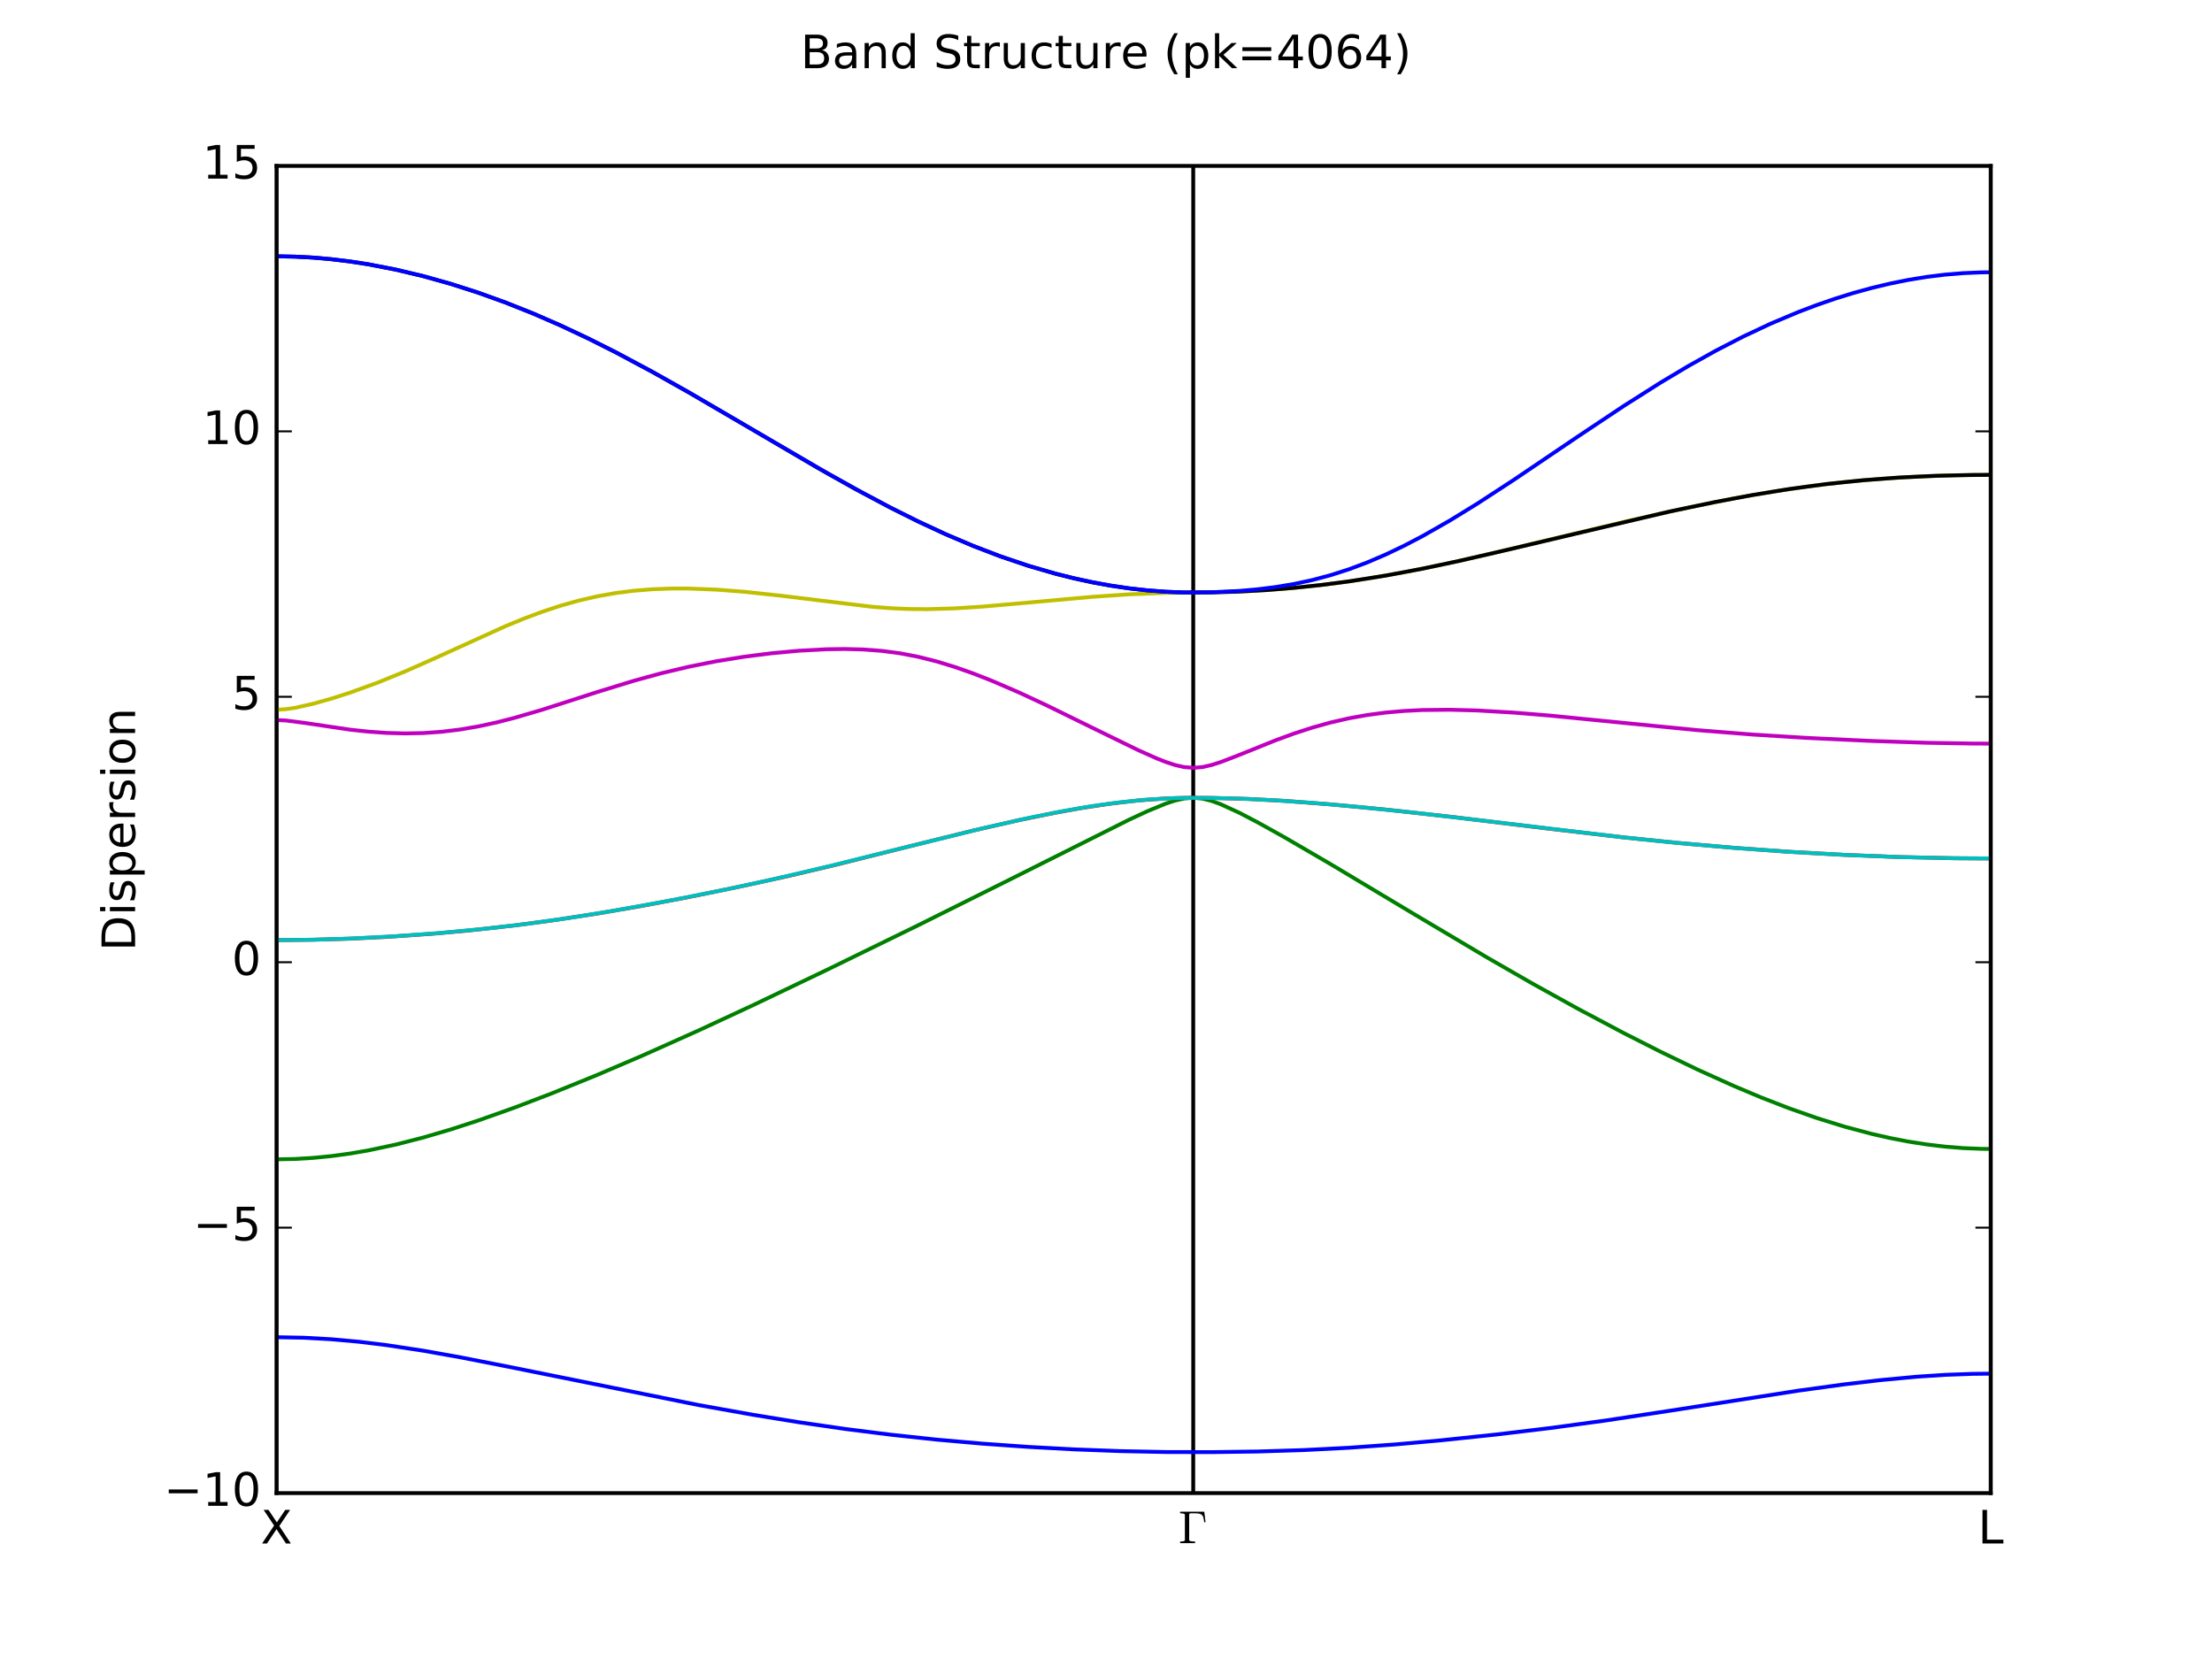 <?xml version="1.0" encoding="utf-8" standalone="no"?>
<!DOCTYPE svg PUBLIC "-//W3C//DTD SVG 1.1//EN"
  "http://www.w3.org/Graphics/SVG/1.1/DTD/svg11.dtd">
<!-- Created with matplotlib (http://matplotlib.org/) -->
<svg height="432pt" version="1.1" viewBox="0 0 576 432" width="576pt" xmlns="http://www.w3.org/2000/svg" xmlns:xlink="http://www.w3.org/1999/xlink">
 <defs>
  <style type="text/css">
*{stroke-linecap:butt;stroke-linejoin:round;stroke-miterlimit:100000;}
  </style>
 </defs>
 <g id="figure_1">
  <g id="patch_1">
   <path d="M 0 432 
L 576 432 
L 576 0 
L 0 0 
z
" style="fill:#ffffff;"/>
  </g>
  <g id="axes_1">
   <g id="patch_2">
    <path d="M 72 388.8 
L 518.4 388.8 
L 518.4 43.2 
L 72 43.2 
z
" style="fill:#ffffff;"/>
   </g>
   <g id="LineCollection_1">
    <path clip-path="url(#p63d9817615)" d="M 72 388.8 
L 72 43.2 
" style="fill:none;stroke:#000000;"/>
    <path clip-path="url(#p63d9817615)" d="M 310.717 388.8 
L 310.717 43.2 
" style="fill:none;stroke:#000000;"/>
    <path clip-path="url(#p63d9817615)" d="M 518.4 388.8 
L 518.4 43.2 
" style="fill:none;stroke:#000000;"/>
   </g>
   <g id="line2d_1">
    <path clip-path="url(#p63d9817615)" d="M 72 348.204 
L 79.161 348.339 
L 86.323 348.74 
L 93.484 349.391 
L 100.646 350.265 
L 110.195 351.717 
L 119.743 353.413 
L 134.066 356.228 
L 181.81 365.853 
L 196.133 368.418 
L 208.068 370.355 
L 220.004 372.085 
L 231.94 373.593 
L 243.876 374.871 
L 255.812 375.924 
L 267.748 376.767 
L 279.683 377.413 
L 291.619 377.862 
L 303.555 378.103 
L 315.491 378.13 
L 327.427 377.969 
L 339.363 377.601 
L 351.298 376.99 
L 363.234 376.133 
L 375.17 375.063 
L 389.493 373.558 
L 403.816 371.841 
L 418.139 369.893 
L 434.849 367.351 
L 468.27 362.126 
L 480.205 360.49 
L 489.754 359.366 
L 499.303 358.476 
L 506.464 358.009 
L 513.626 357.748 
L 518.4 357.697 
L 518.4 357.697 
" style="fill:none;stroke:#0000ff;stroke-linecap:square;"/>
   </g>
   <g id="line2d_2">
    <path clip-path="url(#p63d9817615)" d="M 72 301.89 
L 76.774 301.795 
L 81.549 301.51 
L 86.323 301.04 
L 91.097 300.391 
L 95.872 299.573 
L 103.033 298.052 
L 110.195 296.216 
L 117.356 294.112 
L 124.518 291.781 
L 134.066 288.39 
L 143.615 284.74 
L 155.551 279.89 
L 167.487 274.782 
L 181.81 268.373 
L 196.133 261.723 
L 215.23 252.592 
L 239.102 240.926 
L 262.973 229.023 
L 294.006 213.454 
L 298.781 211.232 
L 303.555 209.262 
L 305.942 208.476 
L 308.329 207.933 
L 310.717 207.735 
L 313.104 207.954 
L 315.491 208.556 
L 317.878 209.425 
L 322.652 211.614 
L 327.427 214.102 
L 334.588 218.089 
L 346.524 225.042 
L 368.009 237.907 
L 387.106 249.254 
L 399.042 256.115 
L 410.978 262.725 
L 422.913 269.056 
L 432.462 273.896 
L 442.011 278.5 
L 451.559 282.814 
L 458.721 285.82 
L 465.882 288.596 
L 473.044 291.113 
L 480.205 293.341 
L 487.367 295.253 
L 492.141 296.337 
L 496.916 297.258 
L 501.69 298.008 
L 506.464 298.579 
L 511.239 298.964 
L 516.013 299.158 
L 518.4 299.182 
L 518.4 299.182 
" style="fill:none;stroke:#008000;stroke-linecap:square;"/>
   </g>
   <g id="line2d_3">
    <path clip-path="url(#p63d9817615)" d="M 72 244.801 
L 81.549 244.707 
L 91.097 244.429 
L 100.646 243.97 
L 112.582 243.148 
L 122.13 242.289 
L 134.066 240.966 
L 143.615 239.705 
L 155.551 237.882 
L 167.487 235.831 
L 179.422 233.578 
L 193.745 230.638 
L 205.681 228.017 
L 217.617 225.197 
L 236.714 220.407 
L 253.425 216.272 
L 265.36 213.555 
L 274.909 211.61 
L 282.071 210.332 
L 289.232 209.256 
L 296.394 208.433 
L 303.555 207.913 
L 308.329 207.755 
L 315.491 207.77 
L 325.04 208.04 
L 334.588 208.552 
L 346.524 209.458 
L 360.847 210.82 
L 377.557 212.663 
L 403.816 215.845 
L 422.913 218.069 
L 437.236 219.532 
L 451.559 220.779 
L 465.882 221.807 
L 480.205 222.611 
L 494.528 223.174 
L 508.851 223.481 
L 518.4 223.54 
L 518.4 223.54 
" style="fill:none;stroke:#ff0000;stroke-linecap:square;"/>
   </g>
   <g id="line2d_4">
    <path clip-path="url(#p63d9817615)" d="M 72 244.801 
L 81.549 244.7 
L 91.097 244.405 
L 103.033 243.789 
L 114.969 242.918 
L 126.905 241.784 
L 136.453 240.663 
L 148.389 239.003 
L 160.325 237.066 
L 174.648 234.465 
L 188.971 231.633 
L 200.907 229.055 
L 215.23 225.719 
L 234.327 220.993 
L 255.812 215.701 
L 267.748 213.009 
L 277.296 211.11 
L 284.458 209.895 
L 291.619 208.912 
L 298.781 208.205 
L 305.942 207.811 
L 313.104 207.744 
L 322.652 207.949 
L 332.201 208.404 
L 341.75 209.065 
L 353.686 210.108 
L 368.009 211.582 
L 387.106 213.8 
L 422.913 218.069 
L 437.236 219.532 
L 451.559 220.779 
L 465.882 221.806 
L 480.205 222.61 
L 494.528 223.174 
L 508.851 223.481 
L 518.4 223.54 
L 518.4 223.54 
" style="fill:none;stroke:#00bfbf;stroke-linecap:square;"/>
   </g>
   <g id="line2d_5">
    <path clip-path="url(#p63d9817615)" d="M 72 187.507 
L 74.387 187.61 
L 79.161 188.222 
L 91.097 189.997 
L 95.872 190.511 
L 100.646 190.85 
L 105.42 190.984 
L 110.195 190.891 
L 114.969 190.556 
L 119.743 189.976 
L 124.518 189.159 
L 129.292 188.124 
L 134.066 186.902 
L 141.228 184.802 
L 155.551 180.191 
L 165.099 177.258 
L 172.261 175.299 
L 179.422 173.601 
L 186.584 172.176 
L 193.745 171.016 
L 200.907 170.107 
L 208.068 169.446 
L 215.23 169.063 
L 220.004 168.997 
L 224.779 169.123 
L 229.553 169.483 
L 234.327 170.112 
L 239.102 171.029 
L 243.876 172.228 
L 248.65 173.685 
L 253.425 175.367 
L 258.199 177.237 
L 265.36 180.325 
L 272.522 183.659 
L 284.458 189.512 
L 296.394 195.341 
L 301.168 197.472 
L 303.555 198.413 
L 305.942 199.201 
L 308.329 199.746 
L 310.717 199.945 
L 313.104 199.746 
L 315.491 199.207 
L 317.878 198.444 
L 322.652 196.601 
L 332.201 192.758 
L 336.975 191.012 
L 341.75 189.458 
L 346.524 188.128 
L 351.298 187.035 
L 356.073 186.179 
L 360.847 185.55 
L 365.621 185.127 
L 370.396 184.887 
L 377.557 184.812 
L 384.719 185.007 
L 394.267 185.566 
L 403.816 186.356 
L 420.526 188.016 
L 442.011 190.13 
L 456.334 191.272 
L 470.657 192.158 
L 487.367 192.944 
L 501.69 193.418 
L 513.626 193.618 
L 518.4 193.636 
L 518.4 193.636 
" style="fill:none;stroke:#bf00bf;stroke-linecap:square;"/>
   </g>
   <g id="line2d_6">
    <path clip-path="url(#p63d9817615)" d="M 72 184.809 
L 74.387 184.677 
L 76.774 184.327 
L 81.549 183.254 
L 86.323 181.911 
L 91.097 180.381 
L 98.259 177.784 
L 105.42 174.867 
L 112.582 171.701 
L 131.679 163.033 
L 136.453 161.074 
L 141.228 159.289 
L 146.002 157.714 
L 150.776 156.373 
L 155.551 155.277 
L 160.325 154.428 
L 165.099 153.82 
L 169.874 153.437 
L 174.648 153.257 
L 179.422 153.257 
L 186.584 153.539 
L 193.745 154.089 
L 203.294 155.116 
L 227.166 158.013 
L 231.94 158.377 
L 236.714 158.585 
L 241.489 158.629 
L 248.65 158.419 
L 255.812 157.962 
L 267.748 156.912 
L 284.458 155.409 
L 294.006 154.765 
L 303.555 154.381 
L 313.104 154.283 
L 320.265 154.132 
L 327.427 153.8 
L 334.588 153.286 
L 341.75 152.592 
L 348.911 151.718 
L 356.073 150.67 
L 365.621 149.015 
L 375.17 147.103 
L 387.106 144.439 
L 406.203 139.864 
L 425.301 135.327 
L 439.624 132.157 
L 451.559 129.773 
L 461.108 128.097 
L 470.657 126.672 
L 480.205 125.527 
L 489.754 124.672 
L 499.303 124.093 
L 508.851 123.762 
L 518.4 123.655 
L 518.4 123.655 
" style="fill:none;stroke:#bfbf00;stroke-linecap:square;"/>
   </g>
   <g id="line2d_7">
    <path clip-path="url(#p63d9817615)" d="M 72 66.744 
L 76.774 66.83 
L 81.549 67.085 
L 86.323 67.507 
L 91.097 68.091 
L 95.872 68.831 
L 103.033 70.218 
L 110.195 71.921 
L 117.356 73.923 
L 124.518 76.214 
L 131.679 78.788 
L 138.841 81.646 
L 146.002 84.764 
L 153.164 88.134 
L 160.325 91.739 
L 169.874 96.848 
L 179.422 102.222 
L 193.745 110.577 
L 212.843 121.786 
L 222.391 127.153 
L 231.94 132.23 
L 239.102 135.795 
L 246.263 139.117 
L 253.425 142.162 
L 260.586 144.91 
L 267.748 147.336 
L 274.909 149.423 
L 279.683 150.617 
L 284.458 151.65 
L 289.232 152.517 
L 294.006 153.215 
L 298.781 153.741 
L 303.555 154.094 
L 308.329 154.27 
L 315.491 154.253 
L 322.652 154.041 
L 329.814 153.649 
L 336.975 153.075 
L 344.137 152.32 
L 351.298 151.388 
L 360.847 149.877 
L 370.396 148.087 
L 379.944 146.067 
L 391.88 143.316 
L 434.849 133.182 
L 446.785 130.693 
L 456.334 128.906 
L 465.882 127.35 
L 475.431 126.063 
L 484.98 125.064 
L 494.528 124.349 
L 504.077 123.898 
L 513.626 123.681 
L 518.4 123.655 
L 518.4 123.655 
" style="fill:none;stroke:#000000;stroke-linecap:square;"/>
   </g>
   <g id="line2d_8">
    <path clip-path="url(#p63d9817615)" d="M 72 66.744 
L 76.774 66.828 
L 81.549 67.078 
L 86.323 67.492 
L 91.097 68.067 
L 95.872 68.798 
L 103.033 70.179 
L 110.195 71.883 
L 117.356 73.895 
L 124.518 76.2 
L 131.679 78.788 
L 138.841 81.64 
L 146.002 84.76 
L 153.164 88.127 
L 160.325 91.716 
L 169.874 96.811 
L 179.422 102.189 
L 193.745 110.569 
L 215.23 123.094 
L 224.779 128.41 
L 231.94 132.205 
L 239.102 135.788 
L 246.263 139.116 
L 253.425 142.16 
L 260.586 144.893 
L 267.748 147.3 
L 274.909 149.372 
L 279.683 150.563 
L 284.458 151.598 
L 289.232 152.473 
L 294.006 153.183 
L 298.781 153.723 
L 303.555 154.087 
L 308.329 154.27 
L 315.491 154.228 
L 322.652 153.88 
L 327.427 153.458 
L 332.201 152.861 
L 336.975 152.061 
L 341.75 151.035 
L 346.524 149.762 
L 351.298 148.23 
L 356.073 146.436 
L 360.847 144.39 
L 365.621 142.108 
L 370.396 139.614 
L 377.557 135.533 
L 384.719 131.127 
L 394.267 124.903 
L 410.978 113.602 
L 422.913 105.652 
L 432.462 99.6 
L 439.624 95.323 
L 446.785 91.322 
L 453.947 87.628 
L 461.108 84.266 
L 468.27 81.251 
L 473.044 79.439 
L 477.818 77.79 
L 482.593 76.306 
L 487.367 74.991 
L 492.141 73.849 
L 496.916 72.886 
L 501.69 72.107 
L 506.464 71.518 
L 511.239 71.122 
L 516.013 70.923 
L 518.4 70.898 
L 518.4 70.898 
" style="fill:none;stroke:#0000ff;stroke-linecap:square;"/>
   </g>
   <g id="patch_3">
    <path d="M 72 43.2 
L 518.4 43.2 
" style="fill:none;stroke:#000000;stroke-linecap:square;stroke-linejoin:miter;"/>
   </g>
   <g id="patch_4">
    <path d="M 518.4 388.8 
L 518.4 43.2 
" style="fill:none;stroke:#000000;stroke-linecap:square;stroke-linejoin:miter;"/>
   </g>
   <g id="patch_5">
    <path d="M 72 388.8 
L 518.4 388.8 
" style="fill:none;stroke:#000000;stroke-linecap:square;stroke-linejoin:miter;"/>
   </g>
   <g id="patch_6">
    <path d="M 72 388.8 
L 72 43.2 
" style="fill:none;stroke:#000000;stroke-linecap:square;stroke-linejoin:miter;"/>
   </g>
   <g id="matplotlib.axis_1">
    <g id="xtick_1">
     <g id="line2d_9">
      <defs>
       <path d="M 0 0 
L 0 -4 
" id="m377d2d34b8" style="stroke:#000000;stroke-width:0.5;"/>
      </defs>
      <g>
       <use style="stroke:#000000;stroke-width:0.5;" x="72.0" xlink:href="#m377d2d34b8" y="388.8"/>
      </g>
     </g>
     <g id="line2d_10">
      <defs>
       <path d="M 0 0 
L 0 4 
" id="mae8b8e7ffb" style="stroke:#000000;stroke-width:0.5;"/>
      </defs>
      <g>
       <use style="stroke:#000000;stroke-width:0.5;" x="72.0" xlink:href="#mae8b8e7ffb" y="43.2"/>
      </g>
     </g>
     <g id="text_1">
      <!-- X -->
      <defs>
       <path d="M 6.297 72.906 
L 16.891 72.906 
L 35.016 45.797 
L 53.219 72.906 
L 63.812 72.906 
L 40.375 37.891 
L 65.375 0 
L 54.781 0 
L 34.281 31 
L 13.625 0 
L 2.984 0 
L 29 38.922 
z
" id="BitstreamVeraSans-Roman-58"/>
      </defs>
      <g transform="translate(67.89 401.918)scale(0.12 -0.12)">
       <use xlink:href="#BitstreamVeraSans-Roman-58"/>
      </g>
     </g>
    </g>
    <g id="xtick_2">
     <g id="line2d_11">
      <g>
       <use style="stroke:#000000;stroke-width:0.5;" x="310.717" xlink:href="#m377d2d34b8" y="388.8"/>
      </g>
     </g>
     <g id="line2d_12">
      <g>
       <use style="stroke:#000000;stroke-width:0.5;" x="310.717" xlink:href="#mae8b8e7ffb" y="43.2"/>
      </g>
     </g>
     <g id="text_2">
      <!-- $\Gamma$ -->
      <defs>
       <path d="M 3.078 0 
L 3.078 3.516 
Q 13.375 3.516 13.375 6.688 
L 13.375 61.625 
Q 13.375 64.797 3.078 64.797 
L 3.078 68.312 
L 55.422 68.312 
L 58.203 45.406 
L 55.328 45.406 
Q 54.594 51.766 53.641 55.219 
Q 52.688 58.688 50.734 60.812 
Q 48.781 62.938 45.266 63.859 
Q 41.75 64.797 35.5 64.797 
L 27.781 64.797 
Q 25.984 64.797 24.969 64.641 
Q 23.969 64.5 23.328 63.797 
Q 22.703 63.094 22.703 61.625 
L 22.703 6.688 
Q 22.703 3.516 35.5 3.516 
L 35.5 0 
z
" id="Cmr10-a1"/>
      </defs>
      <g transform="translate(306.937 401.918)scale(0.12 -0.12)">
       <use transform="translate(0.0 0.688)" xlink:href="#Cmr10-a1"/>
      </g>
     </g>
    </g>
    <g id="xtick_3">
     <g id="line2d_13">
      <g>
       <use style="stroke:#000000;stroke-width:0.5;" x="518.4" xlink:href="#m377d2d34b8" y="388.8"/>
      </g>
     </g>
     <g id="line2d_14">
      <g>
       <use style="stroke:#000000;stroke-width:0.5;" x="518.4" xlink:href="#mae8b8e7ffb" y="43.2"/>
      </g>
     </g>
     <g id="text_3">
      <!-- L -->
      <defs>
       <path d="M 9.812 72.906 
L 19.672 72.906 
L 19.672 8.297 
L 55.172 8.297 
L 55.172 0 
L 9.812 0 
z
" id="BitstreamVeraSans-Roman-4c"/>
      </defs>
      <g transform="translate(515.057 401.918)scale(0.12 -0.12)">
       <use xlink:href="#BitstreamVeraSans-Roman-4c"/>
      </g>
     </g>
    </g>
   </g>
   <g id="matplotlib.axis_2">
    <g id="ytick_1">
     <g id="line2d_15">
      <defs>
       <path d="M 0 0 
L 4 0 
" id="m7dc68630b4" style="stroke:#000000;stroke-width:0.5;"/>
      </defs>
      <g>
       <use style="stroke:#000000;stroke-width:0.5;" x="72.0" xlink:href="#m7dc68630b4" y="388.8"/>
      </g>
     </g>
     <g id="line2d_16">
      <defs>
       <path d="M 0 0 
L -4 0 
" id="m29059a0883" style="stroke:#000000;stroke-width:0.5;"/>
      </defs>
      <g>
       <use style="stroke:#000000;stroke-width:0.5;" x="518.4" xlink:href="#m29059a0883" y="388.8"/>
      </g>
     </g>
     <g id="text_4">
      <!-- −10 -->
      <defs>
       <path d="M 10.594 35.5 
L 73.188 35.5 
L 73.188 27.203 
L 10.594 27.203 
z
" id="BitstreamVeraSans-Roman-2212"/>
       <path d="M 31.781 66.406 
Q 24.172 66.406 20.328 58.906 
Q 16.5 51.422 16.5 36.375 
Q 16.5 21.391 20.328 13.891 
Q 24.172 6.391 31.781 6.391 
Q 39.453 6.391 43.281 13.891 
Q 47.125 21.391 47.125 36.375 
Q 47.125 51.422 43.281 58.906 
Q 39.453 66.406 31.781 66.406 
M 31.781 74.219 
Q 44.047 74.219 50.516 64.516 
Q 56.984 54.828 56.984 36.375 
Q 56.984 17.969 50.516 8.266 
Q 44.047 -1.422 31.781 -1.422 
Q 19.531 -1.422 13.062 8.266 
Q 6.594 17.969 6.594 36.375 
Q 6.594 54.828 13.062 64.516 
Q 19.531 74.219 31.781 74.219 
" id="BitstreamVeraSans-Roman-30"/>
       <path d="M 12.406 8.297 
L 28.516 8.297 
L 28.516 63.922 
L 10.984 60.406 
L 10.984 69.391 
L 28.422 72.906 
L 38.281 72.906 
L 38.281 8.297 
L 54.391 8.297 
L 54.391 0 
L 12.406 0 
z
" id="BitstreamVeraSans-Roman-31"/>
      </defs>
      <g transform="translate(42.674 392.111)scale(0.12 -0.12)">
       <use xlink:href="#BitstreamVeraSans-Roman-2212"/>
       <use x="83.789" xlink:href="#BitstreamVeraSans-Roman-31"/>
       <use x="147.412" xlink:href="#BitstreamVeraSans-Roman-30"/>
      </g>
     </g>
    </g>
    <g id="ytick_2">
     <g id="line2d_17">
      <g>
       <use style="stroke:#000000;stroke-width:0.5;" x="72.0" xlink:href="#m7dc68630b4" y="319.68"/>
      </g>
     </g>
     <g id="line2d_18">
      <g>
       <use style="stroke:#000000;stroke-width:0.5;" x="518.4" xlink:href="#m29059a0883" y="319.68"/>
      </g>
     </g>
     <g id="text_5">
      <!-- −5 -->
      <defs>
       <path d="M 10.797 72.906 
L 49.516 72.906 
L 49.516 64.594 
L 19.828 64.594 
L 19.828 46.734 
Q 21.969 47.469 24.109 47.828 
Q 26.266 48.188 28.422 48.188 
Q 40.625 48.188 47.75 41.5 
Q 54.891 34.812 54.891 23.391 
Q 54.891 11.625 47.562 5.094 
Q 40.234 -1.422 26.906 -1.422 
Q 22.312 -1.422 17.547 -0.641 
Q 12.797 0.141 7.719 1.703 
L 7.719 11.625 
Q 12.109 9.234 16.797 8.062 
Q 21.484 6.891 26.703 6.891 
Q 35.156 6.891 40.078 11.328 
Q 45.016 15.766 45.016 23.391 
Q 45.016 31 40.078 35.438 
Q 35.156 39.891 26.703 39.891 
Q 22.75 39.891 18.812 39.016 
Q 14.891 38.141 10.797 36.281 
z
" id="BitstreamVeraSans-Roman-35"/>
      </defs>
      <g transform="translate(50.309 322.991)scale(0.12 -0.12)">
       <use xlink:href="#BitstreamVeraSans-Roman-2212"/>
       <use x="83.789" xlink:href="#BitstreamVeraSans-Roman-35"/>
      </g>
     </g>
    </g>
    <g id="ytick_3">
     <g id="line2d_19">
      <g>
       <use style="stroke:#000000;stroke-width:0.5;" x="72.0" xlink:href="#m7dc68630b4" y="250.56"/>
      </g>
     </g>
     <g id="line2d_20">
      <g>
       <use style="stroke:#000000;stroke-width:0.5;" x="518.4" xlink:href="#m29059a0883" y="250.56"/>
      </g>
     </g>
     <g id="text_6">
      <!-- 0 -->
      <g transform="translate(60.365 253.871)scale(0.12 -0.12)">
       <use xlink:href="#BitstreamVeraSans-Roman-30"/>
      </g>
     </g>
    </g>
    <g id="ytick_4">
     <g id="line2d_21">
      <g>
       <use style="stroke:#000000;stroke-width:0.5;" x="72.0" xlink:href="#m7dc68630b4" y="181.44"/>
      </g>
     </g>
     <g id="line2d_22">
      <g>
       <use style="stroke:#000000;stroke-width:0.5;" x="518.4" xlink:href="#m29059a0883" y="181.44"/>
      </g>
     </g>
     <g id="text_7">
      <!-- 5 -->
      <g transform="translate(60.365 184.751)scale(0.12 -0.12)">
       <use xlink:href="#BitstreamVeraSans-Roman-35"/>
      </g>
     </g>
    </g>
    <g id="ytick_5">
     <g id="line2d_23">
      <g>
       <use style="stroke:#000000;stroke-width:0.5;" x="72.0" xlink:href="#m7dc68630b4" y="112.32"/>
      </g>
     </g>
     <g id="line2d_24">
      <g>
       <use style="stroke:#000000;stroke-width:0.5;" x="518.4" xlink:href="#m29059a0883" y="112.32"/>
      </g>
     </g>
     <g id="text_8">
      <!-- 10 -->
      <g transform="translate(52.73 115.631)scale(0.12 -0.12)">
       <use xlink:href="#BitstreamVeraSans-Roman-31"/>
       <use x="63.623" xlink:href="#BitstreamVeraSans-Roman-30"/>
      </g>
     </g>
    </g>
    <g id="ytick_6">
     <g id="line2d_25">
      <g>
       <use style="stroke:#000000;stroke-width:0.5;" x="72.0" xlink:href="#m7dc68630b4" y="43.2"/>
      </g>
     </g>
     <g id="line2d_26">
      <g>
       <use style="stroke:#000000;stroke-width:0.5;" x="518.4" xlink:href="#m29059a0883" y="43.2"/>
      </g>
     </g>
     <g id="text_9">
      <!-- 15 -->
      <g transform="translate(52.73 46.511)scale(0.12 -0.12)">
       <use xlink:href="#BitstreamVeraSans-Roman-31"/>
       <use x="63.623" xlink:href="#BitstreamVeraSans-Roman-35"/>
      </g>
     </g>
    </g>
    <g id="text_10">
     <!-- Dispersion -->
     <defs>
      <path d="M 54.891 33.016 
L 54.891 0 
L 45.906 0 
L 45.906 32.719 
Q 45.906 40.484 42.875 44.328 
Q 39.844 48.188 33.797 48.188 
Q 26.516 48.188 22.312 43.547 
Q 18.109 38.922 18.109 30.906 
L 18.109 0 
L 9.078 0 
L 9.078 54.688 
L 18.109 54.688 
L 18.109 46.188 
Q 21.344 51.125 25.703 53.562 
Q 30.078 56 35.797 56 
Q 45.219 56 50.047 50.172 
Q 54.891 44.344 54.891 33.016 
" id="BitstreamVeraSans-Roman-6e"/>
      <path d="M 30.609 48.391 
Q 23.391 48.391 19.188 42.75 
Q 14.984 37.109 14.984 27.297 
Q 14.984 17.484 19.156 11.844 
Q 23.344 6.203 30.609 6.203 
Q 37.797 6.203 41.984 11.859 
Q 46.188 17.531 46.188 27.297 
Q 46.188 37.016 41.984 42.703 
Q 37.797 48.391 30.609 48.391 
M 30.609 56 
Q 42.328 56 49.016 48.375 
Q 55.719 40.766 55.719 27.297 
Q 55.719 13.875 49.016 6.219 
Q 42.328 -1.422 30.609 -1.422 
Q 18.844 -1.422 12.172 6.219 
Q 5.516 13.875 5.516 27.297 
Q 5.516 40.766 12.172 48.375 
Q 18.844 56 30.609 56 
" id="BitstreamVeraSans-Roman-6f"/>
      <path d="M 19.672 64.797 
L 19.672 8.109 
L 31.594 8.109 
Q 46.688 8.109 53.688 14.938 
Q 60.688 21.781 60.688 36.531 
Q 60.688 51.172 53.688 57.984 
Q 46.688 64.797 31.594 64.797 
z
M 9.812 72.906 
L 30.078 72.906 
Q 51.266 72.906 61.172 64.094 
Q 71.094 55.281 71.094 36.531 
Q 71.094 17.672 61.125 8.828 
Q 51.172 0 30.078 0 
L 9.812 0 
z
" id="BitstreamVeraSans-Roman-44"/>
      <path d="M 9.422 54.688 
L 18.406 54.688 
L 18.406 0 
L 9.422 0 
z
M 9.422 75.984 
L 18.406 75.984 
L 18.406 64.594 
L 9.422 64.594 
z
" id="BitstreamVeraSans-Roman-69"/>
      <path d="M 56.203 29.594 
L 56.203 25.203 
L 14.891 25.203 
Q 15.484 15.922 20.484 11.062 
Q 25.484 6.203 34.422 6.203 
Q 39.594 6.203 44.453 7.469 
Q 49.312 8.734 54.109 11.281 
L 54.109 2.781 
Q 49.266 0.734 44.188 -0.344 
Q 39.109 -1.422 33.891 -1.422 
Q 20.797 -1.422 13.156 6.188 
Q 5.516 13.812 5.516 26.812 
Q 5.516 40.234 12.766 48.109 
Q 20.016 56 32.328 56 
Q 43.359 56 49.781 48.891 
Q 56.203 41.797 56.203 29.594 
M 47.219 32.234 
Q 47.125 39.594 43.094 43.984 
Q 39.062 48.391 32.422 48.391 
Q 24.906 48.391 20.391 44.141 
Q 15.875 39.891 15.188 32.172 
z
" id="BitstreamVeraSans-Roman-65"/>
      <path d="M 41.109 46.297 
Q 39.594 47.172 37.812 47.578 
Q 36.031 48 33.891 48 
Q 26.266 48 22.188 43.047 
Q 18.109 38.094 18.109 28.812 
L 18.109 0 
L 9.078 0 
L 9.078 54.688 
L 18.109 54.688 
L 18.109 46.188 
Q 20.953 51.172 25.484 53.578 
Q 30.031 56 36.531 56 
Q 37.453 56 38.578 55.875 
Q 39.703 55.766 41.062 55.516 
z
" id="BitstreamVeraSans-Roman-72"/>
      <path d="M 44.281 53.078 
L 44.281 44.578 
Q 40.484 46.531 36.375 47.5 
Q 32.281 48.484 27.875 48.484 
Q 21.188 48.484 17.844 46.438 
Q 14.5 44.391 14.5 40.281 
Q 14.5 37.156 16.891 35.375 
Q 19.281 33.594 26.516 31.984 
L 29.594 31.297 
Q 39.156 29.25 43.188 25.516 
Q 47.219 21.781 47.219 15.094 
Q 47.219 7.469 41.188 3.016 
Q 35.156 -1.422 24.609 -1.422 
Q 20.219 -1.422 15.453 -0.562 
Q 10.688 0.297 5.422 2 
L 5.422 11.281 
Q 10.406 8.688 15.234 7.391 
Q 20.062 6.109 24.812 6.109 
Q 31.156 6.109 34.562 8.281 
Q 37.984 10.453 37.984 14.406 
Q 37.984 18.062 35.516 20.016 
Q 33.062 21.969 24.703 23.781 
L 21.578 24.516 
Q 13.234 26.266 9.516 29.906 
Q 5.812 33.547 5.812 39.891 
Q 5.812 47.609 11.281 51.797 
Q 16.75 56 26.812 56 
Q 31.781 56 36.172 55.266 
Q 40.578 54.547 44.281 53.078 
" id="BitstreamVeraSans-Roman-73"/>
      <path d="M 18.109 8.203 
L 18.109 -20.797 
L 9.078 -20.797 
L 9.078 54.688 
L 18.109 54.688 
L 18.109 46.391 
Q 20.953 51.266 25.266 53.625 
Q 29.594 56 35.594 56 
Q 45.562 56 51.781 48.094 
Q 58.016 40.188 58.016 27.297 
Q 58.016 14.406 51.781 6.484 
Q 45.562 -1.422 35.594 -1.422 
Q 29.594 -1.422 25.266 0.953 
Q 20.953 3.328 18.109 8.203 
M 48.688 27.297 
Q 48.688 37.203 44.609 42.844 
Q 40.531 48.484 33.406 48.484 
Q 26.266 48.484 22.188 42.844 
Q 18.109 37.203 18.109 27.297 
Q 18.109 17.391 22.188 11.75 
Q 26.266 6.109 33.406 6.109 
Q 40.531 6.109 44.609 11.75 
Q 48.688 17.391 48.688 27.297 
" id="BitstreamVeraSans-Roman-70"/>
     </defs>
     <g transform="translate(35.179 247.646)rotate(-90.0)scale(0.12 -0.12)">
      <use xlink:href="#BitstreamVeraSans-Roman-44"/>
      <use x="77.002" xlink:href="#BitstreamVeraSans-Roman-69"/>
      <use x="104.785" xlink:href="#BitstreamVeraSans-Roman-73"/>
      <use x="156.885" xlink:href="#BitstreamVeraSans-Roman-70"/>
      <use x="220.361" xlink:href="#BitstreamVeraSans-Roman-65"/>
      <use x="281.885" xlink:href="#BitstreamVeraSans-Roman-72"/>
      <use x="322.998" xlink:href="#BitstreamVeraSans-Roman-73"/>
      <use x="375.098" xlink:href="#BitstreamVeraSans-Roman-69"/>
      <use x="402.881" xlink:href="#BitstreamVeraSans-Roman-6f"/>
      <use x="464.062" xlink:href="#BitstreamVeraSans-Roman-6e"/>
     </g>
    </g>
   </g>
  </g>
  <g id="text_11">
   <!-- Band Structure (pk=4064) -->
   <defs>
    <path id="BitstreamVeraSans-Roman-20"/>
    <path d="M 33.016 40.375 
Q 26.375 40.375 22.484 35.828 
Q 18.609 31.297 18.609 23.391 
Q 18.609 15.531 22.484 10.953 
Q 26.375 6.391 33.016 6.391 
Q 39.656 6.391 43.531 10.953 
Q 47.406 15.531 47.406 23.391 
Q 47.406 31.297 43.531 35.828 
Q 39.656 40.375 33.016 40.375 
M 52.594 71.297 
L 52.594 62.312 
Q 48.875 64.062 45.094 64.984 
Q 41.312 65.922 37.594 65.922 
Q 27.828 65.922 22.672 59.328 
Q 17.531 52.734 16.797 39.406 
Q 19.672 43.656 24.016 45.922 
Q 28.375 48.188 33.594 48.188 
Q 44.578 48.188 50.953 41.516 
Q 57.328 34.859 57.328 23.391 
Q 57.328 12.156 50.688 5.359 
Q 44.047 -1.422 33.016 -1.422 
Q 20.359 -1.422 13.672 8.266 
Q 6.984 17.969 6.984 36.375 
Q 6.984 53.656 15.188 63.938 
Q 23.391 74.219 37.203 74.219 
Q 40.922 74.219 44.703 73.484 
Q 48.484 72.75 52.594 71.297 
" id="BitstreamVeraSans-Roman-36"/>
    <path d="M 37.797 64.312 
L 12.891 25.391 
L 37.797 25.391 
z
M 35.203 72.906 
L 47.609 72.906 
L 47.609 25.391 
L 58.016 25.391 
L 58.016 17.188 
L 47.609 17.188 
L 47.609 0 
L 37.797 0 
L 37.797 17.188 
L 4.891 17.188 
L 4.891 26.703 
z
" id="BitstreamVeraSans-Roman-34"/>
    <path d="M 8.016 75.875 
L 15.828 75.875 
Q 23.141 64.359 26.781 53.312 
Q 30.422 42.281 30.422 31.391 
Q 30.422 20.453 26.781 9.375 
Q 23.141 -1.703 15.828 -13.188 
L 8.016 -13.188 
Q 14.5 -2 17.703 9.062 
Q 20.906 20.125 20.906 31.391 
Q 20.906 42.672 17.703 53.656 
Q 14.5 64.656 8.016 75.875 
" id="BitstreamVeraSans-Roman-29"/>
    <path d="M 31 75.875 
Q 24.469 64.656 21.281 53.656 
Q 18.109 42.672 18.109 31.391 
Q 18.109 20.125 21.312 9.062 
Q 24.516 -2 31 -13.188 
L 23.188 -13.188 
Q 15.875 -1.703 12.234 9.375 
Q 8.594 20.453 8.594 31.391 
Q 8.594 42.281 12.203 53.312 
Q 15.828 64.359 23.188 75.875 
z
" id="BitstreamVeraSans-Roman-28"/>
    <path d="M 9.078 75.984 
L 18.109 75.984 
L 18.109 31.109 
L 44.922 54.688 
L 56.391 54.688 
L 27.391 29.109 
L 57.625 0 
L 45.906 0 
L 18.109 26.703 
L 18.109 0 
L 9.078 0 
z
" id="BitstreamVeraSans-Roman-6b"/>
    <path d="M 53.516 70.516 
L 53.516 60.891 
Q 47.906 63.578 42.922 64.891 
Q 37.938 66.219 33.297 66.219 
Q 25.25 66.219 20.875 63.094 
Q 16.5 59.969 16.5 54.203 
Q 16.5 49.359 19.406 46.891 
Q 22.312 44.438 30.422 42.922 
L 36.375 41.703 
Q 47.406 39.594 52.656 34.297 
Q 57.906 29 57.906 20.125 
Q 57.906 9.516 50.797 4.047 
Q 43.703 -1.422 29.984 -1.422 
Q 24.812 -1.422 18.969 -0.25 
Q 13.141 0.922 6.891 3.219 
L 6.891 13.375 
Q 12.891 10.016 18.656 8.297 
Q 24.422 6.594 29.984 6.594 
Q 38.422 6.594 43.016 9.906 
Q 47.609 13.234 47.609 19.391 
Q 47.609 24.75 44.312 27.781 
Q 41.016 30.812 33.5 32.328 
L 27.484 33.5 
Q 16.453 35.688 11.516 40.375 
Q 6.594 45.062 6.594 53.422 
Q 6.594 63.094 13.406 68.656 
Q 20.219 74.219 32.172 74.219 
Q 37.312 74.219 42.625 73.281 
Q 47.953 72.359 53.516 70.516 
" id="BitstreamVeraSans-Roman-53"/>
    <path d="M 19.672 34.812 
L 19.672 8.109 
L 35.5 8.109 
Q 43.453 8.109 47.281 11.406 
Q 51.125 14.703 51.125 21.484 
Q 51.125 28.328 47.281 31.562 
Q 43.453 34.812 35.5 34.812 
z
M 19.672 64.797 
L 19.672 42.828 
L 34.281 42.828 
Q 41.5 42.828 45.031 45.531 
Q 48.578 48.25 48.578 53.812 
Q 48.578 59.328 45.031 62.062 
Q 41.5 64.797 34.281 64.797 
z
M 9.812 72.906 
L 35.016 72.906 
Q 46.297 72.906 52.391 68.219 
Q 58.5 63.531 58.5 54.891 
Q 58.5 48.188 55.375 44.234 
Q 52.25 40.281 46.188 39.312 
Q 53.469 37.75 57.5 32.781 
Q 61.531 27.828 61.531 20.406 
Q 61.531 10.641 54.891 5.312 
Q 48.25 0 35.984 0 
L 9.812 0 
z
" id="BitstreamVeraSans-Roman-42"/>
    <path d="M 10.594 45.406 
L 73.188 45.406 
L 73.188 37.203 
L 10.594 37.203 
z
M 10.594 25.484 
L 73.188 25.484 
L 73.188 17.188 
L 10.594 17.188 
z
" id="BitstreamVeraSans-Roman-3d"/>
    <path d="M 45.406 46.391 
L 45.406 75.984 
L 54.391 75.984 
L 54.391 0 
L 45.406 0 
L 45.406 8.203 
Q 42.578 3.328 38.25 0.953 
Q 33.938 -1.422 27.875 -1.422 
Q 17.969 -1.422 11.734 6.484 
Q 5.516 14.406 5.516 27.297 
Q 5.516 40.188 11.734 48.094 
Q 17.969 56 27.875 56 
Q 33.938 56 38.25 53.625 
Q 42.578 51.266 45.406 46.391 
M 14.797 27.297 
Q 14.797 17.391 18.875 11.75 
Q 22.953 6.109 30.078 6.109 
Q 37.203 6.109 41.297 11.75 
Q 45.406 17.391 45.406 27.297 
Q 45.406 37.203 41.297 42.844 
Q 37.203 48.484 30.078 48.484 
Q 22.953 48.484 18.875 42.844 
Q 14.797 37.203 14.797 27.297 
" id="BitstreamVeraSans-Roman-64"/>
    <path d="M 18.312 70.219 
L 18.312 54.688 
L 36.812 54.688 
L 36.812 47.703 
L 18.312 47.703 
L 18.312 18.016 
Q 18.312 11.328 20.141 9.422 
Q 21.969 7.516 27.594 7.516 
L 36.812 7.516 
L 36.812 0 
L 27.594 0 
Q 17.188 0 13.234 3.875 
Q 9.281 7.766 9.281 18.016 
L 9.281 47.703 
L 2.688 47.703 
L 2.688 54.688 
L 9.281 54.688 
L 9.281 70.219 
z
" id="BitstreamVeraSans-Roman-74"/>
    <path d="M 8.5 21.578 
L 8.5 54.688 
L 17.484 54.688 
L 17.484 21.922 
Q 17.484 14.156 20.5 10.266 
Q 23.531 6.391 29.594 6.391 
Q 36.859 6.391 41.078 11.031 
Q 45.312 15.672 45.312 23.688 
L 45.312 54.688 
L 54.297 54.688 
L 54.297 0 
L 45.312 0 
L 45.312 8.406 
Q 42.047 3.422 37.719 1 
Q 33.406 -1.422 27.688 -1.422 
Q 18.266 -1.422 13.375 4.438 
Q 8.5 10.297 8.5 21.578 
" id="BitstreamVeraSans-Roman-75"/>
    <path d="M 34.281 27.484 
Q 23.391 27.484 19.188 25 
Q 14.984 22.516 14.984 16.5 
Q 14.984 11.719 18.141 8.906 
Q 21.297 6.109 26.703 6.109 
Q 34.188 6.109 38.703 11.406 
Q 43.219 16.703 43.219 25.484 
L 43.219 27.484 
z
M 52.203 31.203 
L 52.203 0 
L 43.219 0 
L 43.219 8.297 
Q 40.141 3.328 35.547 0.953 
Q 30.953 -1.422 24.312 -1.422 
Q 15.922 -1.422 10.953 3.297 
Q 6 8.016 6 15.922 
Q 6 25.141 12.172 29.828 
Q 18.359 34.516 30.609 34.516 
L 43.219 34.516 
L 43.219 35.406 
Q 43.219 41.609 39.141 45 
Q 35.062 48.391 27.688 48.391 
Q 23 48.391 18.547 47.266 
Q 14.109 46.141 10.016 43.891 
L 10.016 52.203 
Q 14.938 54.109 19.578 55.047 
Q 24.219 56 28.609 56 
Q 40.484 56 46.344 49.844 
Q 52.203 43.703 52.203 31.203 
" id="BitstreamVeraSans-Roman-61"/>
    <path d="M 48.781 52.594 
L 48.781 44.188 
Q 44.969 46.297 41.141 47.344 
Q 37.312 48.391 33.406 48.391 
Q 24.656 48.391 19.812 42.844 
Q 14.984 37.312 14.984 27.297 
Q 14.984 17.281 19.812 11.734 
Q 24.656 6.203 33.406 6.203 
Q 37.312 6.203 41.141 7.25 
Q 44.969 8.297 48.781 10.406 
L 48.781 2.094 
Q 45.016 0.344 40.984 -0.531 
Q 36.969 -1.422 32.422 -1.422 
Q 20.062 -1.422 12.781 6.344 
Q 5.516 14.109 5.516 27.297 
Q 5.516 40.672 12.859 48.328 
Q 20.219 56 33.016 56 
Q 37.156 56 41.109 55.141 
Q 45.062 54.297 48.781 52.594 
" id="BitstreamVeraSans-Roman-63"/>
   </defs>
   <g transform="translate(208.477 17.758)scale(0.12 -0.12)">
    <use xlink:href="#BitstreamVeraSans-Roman-42"/>
    <use x="68.604" xlink:href="#BitstreamVeraSans-Roman-61"/>
    <use x="129.883" xlink:href="#BitstreamVeraSans-Roman-6e"/>
    <use x="193.262" xlink:href="#BitstreamVeraSans-Roman-64"/>
    <use x="256.738" xlink:href="#BitstreamVeraSans-Roman-20"/>
    <use x="288.525" xlink:href="#BitstreamVeraSans-Roman-53"/>
    <use x="352.002" xlink:href="#BitstreamVeraSans-Roman-74"/>
    <use x="391.211" xlink:href="#BitstreamVeraSans-Roman-72"/>
    <use x="432.324" xlink:href="#BitstreamVeraSans-Roman-75"/>
    <use x="495.703" xlink:href="#BitstreamVeraSans-Roman-63"/>
    <use x="550.684" xlink:href="#BitstreamVeraSans-Roman-74"/>
    <use x="589.893" xlink:href="#BitstreamVeraSans-Roman-75"/>
    <use x="653.271" xlink:href="#BitstreamVeraSans-Roman-72"/>
    <use x="694.354" xlink:href="#BitstreamVeraSans-Roman-65"/>
    <use x="755.877" xlink:href="#BitstreamVeraSans-Roman-20"/>
    <use x="787.664" xlink:href="#BitstreamVeraSans-Roman-28"/>
    <use x="826.678" xlink:href="#BitstreamVeraSans-Roman-70"/>
    <use x="890.154" xlink:href="#BitstreamVeraSans-Roman-6b"/>
    <use x="948.064" xlink:href="#BitstreamVeraSans-Roman-3d"/>
    <use x="1031.854" xlink:href="#BitstreamVeraSans-Roman-34"/>
    <use x="1095.477" xlink:href="#BitstreamVeraSans-Roman-30"/>
    <use x="1159.1" xlink:href="#BitstreamVeraSans-Roman-36"/>
    <use x="1222.723" xlink:href="#BitstreamVeraSans-Roman-34"/>
    <use x="1286.346" xlink:href="#BitstreamVeraSans-Roman-29"/>
   </g>
  </g>
 </g>
 <defs>
  <clipPath id="p63d9817615">
   <rect height="345.6" width="446.4" x="72.0" y="43.2"/>
  </clipPath>
 </defs>
</svg>
